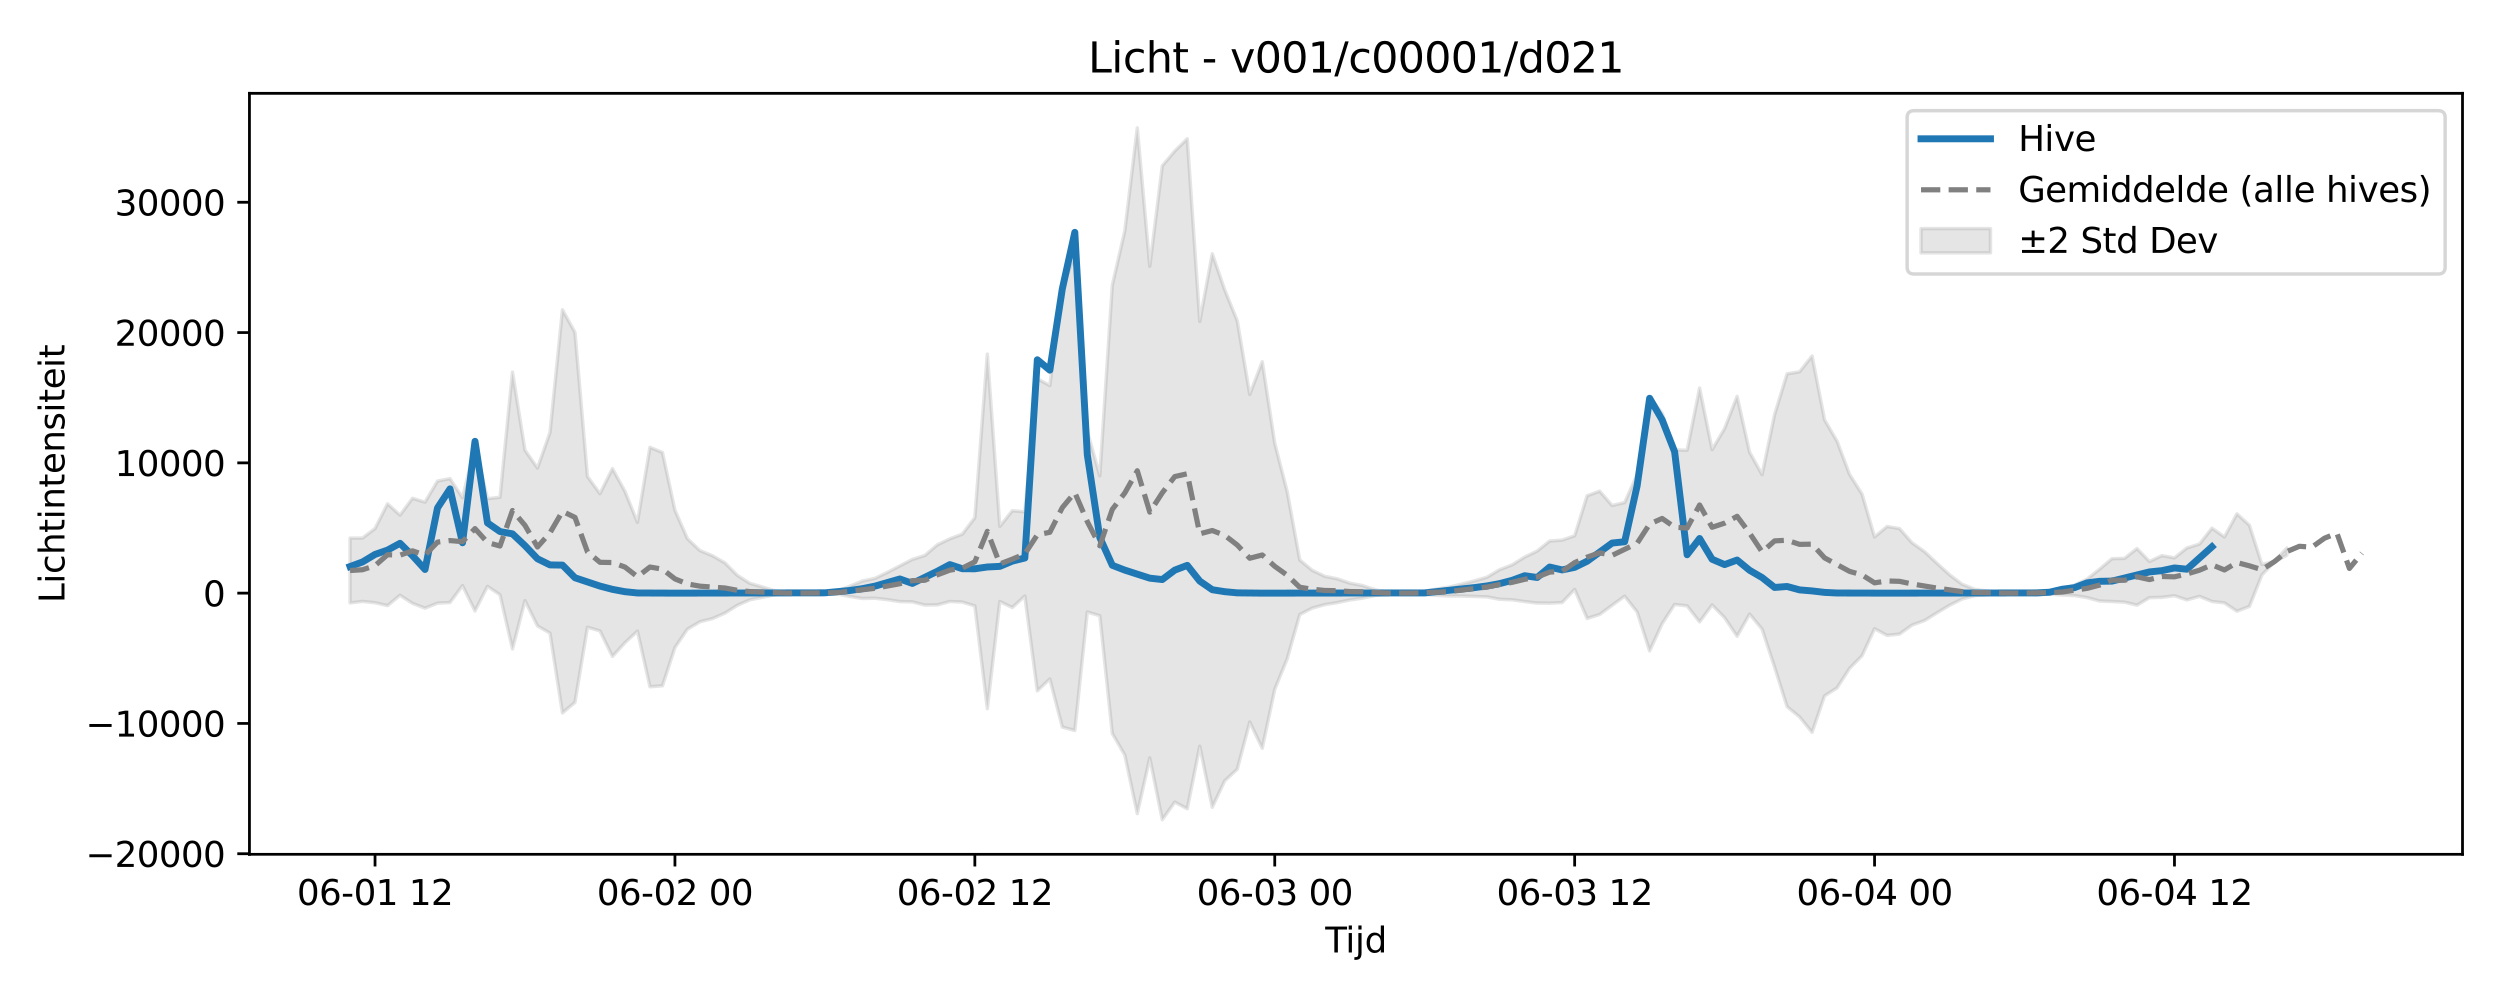 <?xml version="1.0" encoding="utf-8" standalone="no"?>
<!DOCTYPE svg PUBLIC "-//W3C//DTD SVG 1.1//EN"
  "http://www.w3.org/Graphics/SVG/1.1/DTD/svg11.dtd">
<svg xmlns:xlink="http://www.w3.org/1999/xlink" width="720pt" height="288pt" viewBox="0 0 720 288" xmlns="http://www.w3.org/2000/svg" version="1.1">
 <defs>
  <style type="text/css">*{stroke-linejoin: round; stroke-linecap: butt}</style>
 </defs>
 <g id="figure_1">
  <g id="patch_1">
   <path d="M 0 288 
L 720 288 
L 720 0 
L 0 0 
z
" style="fill: #ffffff"/>
  </g>
  <g id="axes_1">
   <g id="patch_2">
    <path d="M 71.84 246.04 
L 709.2 246.04 
L 709.2 26.88 
L 71.84 26.88 
z
" style="fill: #ffffff"/>
   </g>
   <g id="FillBetweenPolyCollection_1">
    <defs>
     <path id="m58462342ab" d="M 100.811 -133.028 
L 100.811 -114.357 
L 104.41 -114.783 
L 108.009 -114.416 
L 111.608 -113.574 
L 115.206 -116.566 
L 118.805 -114.227 
L 122.404 -112.846 
L 126.003 -114.295 
L 129.602 -114.468 
L 133.201 -119.355 
L 136.8 -112.042 
L 140.398 -119.131 
L 143.997 -116.706 
L 147.596 -101.097 
L 151.195 -115.022 
L 154.794 -107.732 
L 158.393 -105.656 
L 161.992 -82.675 
L 165.591 -85.717 
L 169.189 -107.345 
L 172.788 -106.304 
L 176.387 -98.937 
L 179.986 -102.887 
L 183.585 -106.236 
L 187.184 -90.218 
L 190.783 -90.483 
L 194.382 -101.502 
L 197.98 -106.797 
L 201.579 -108.932 
L 205.178 -109.838 
L 208.777 -111.414 
L 212.376 -113.691 
L 215.975 -115.256 
L 219.574 -115.963 
L 223.173 -116.721 
L 226.771 -117.114 
L 230.37 -117.173 
L 233.969 -117.147 
L 237.568 -116.974 
L 241.167 -116.913 
L 244.766 -116.209 
L 248.365 -115.632 
L 251.963 -115.706 
L 255.562 -115.296 
L 259.161 -114.743 
L 262.76 -114.662 
L 266.359 -113.744 
L 269.958 -113.79 
L 273.557 -114.767 
L 277.156 -114.609 
L 280.754 -113.494 
L 284.353 -83.909 
L 287.952 -114.769 
L 291.551 -113.027 
L 295.15 -116.335 
L 298.749 -89.032 
L 302.348 -92.454 
L 305.947 -78.601 
L 309.545 -77.619 
L 313.144 -111.748 
L 316.743 -110.667 
L 320.342 -76.762 
L 323.941 -70.55 
L 327.54 -53.676 
L 331.139 -69.714 
L 334.738 -51.922 
L 338.336 -56.99 
L 341.935 -55.078 
L 345.534 -73.093 
L 349.133 -55.512 
L 352.732 -63.145 
L 356.331 -66.466 
L 359.93 -80.051 
L 363.528 -72.497 
L 367.127 -89.466 
L 370.726 -98.288 
L 374.325 -111.013 
L 377.924 -112.862 
L 381.523 -113.867 
L 385.122 -114.45 
L 388.721 -115.207 
L 392.319 -115.715 
L 395.918 -116.474 
L 399.517 -117.042 
L 403.116 -117.163 
L 406.715 -117.105 
L 410.314 -116.818 
L 413.913 -116.49 
L 417.512 -116.327 
L 421.11 -116.335 
L 424.709 -116.211 
L 428.308 -116.088 
L 431.907 -115.4 
L 435.506 -115.257 
L 439.105 -114.748 
L 442.704 -114.319 
L 446.302 -114.281 
L 449.901 -114.474 
L 453.5 -118.237 
L 457.099 -109.886 
L 460.698 -111.037 
L 464.297 -113.679 
L 467.896 -116.298 
L 471.495 -111.75 
L 475.093 -100.527 
L 478.692 -108.36 
L 482.291 -113.921 
L 485.89 -113.504 
L 489.489 -108.886 
L 493.088 -113.78 
L 496.687 -110.085 
L 500.286 -104.758 
L 503.884 -111.155 
L 507.483 -106.798 
L 511.082 -95.864 
L 514.681 -84.483 
L 518.28 -81.524 
L 521.879 -77.085 
L 525.478 -87.599 
L 529.077 -89.896 
L 532.675 -95.508 
L 536.274 -99.164 
L 539.873 -106.927 
L 543.472 -105.001 
L 547.071 -105.38 
L 550.67 -107.979 
L 554.269 -109.278 
L 557.867 -111.51 
L 561.466 -113.676 
L 565.065 -115.475 
L 568.664 -116.423 
L 572.263 -116.783 
L 575.862 -117.111 
L 579.461 -117.161 
L 583.06 -117.074 
L 586.658 -116.767 
L 590.257 -116.905 
L 593.856 -116.623 
L 597.455 -116.463 
L 601.054 -115.903 
L 604.653 -114.908 
L 608.252 -114.758 
L 611.851 -114.568 
L 615.449 -113.718 
L 619.048 -115.867 
L 622.647 -115.959 
L 626.246 -116.416 
L 629.845 -115.22 
L 633.444 -116.254 
L 637.043 -114.773 
L 640.642 -114.364 
L 644.24 -111.969 
L 647.839 -113.357 
L 651.438 -122.427 
L 655.037 -126.195 
L 658.636 -128.122 
L 658.636 -130.177 
L 658.636 -130.177 
L 655.037 -126.305 
L 651.438 -125.448 
L 647.839 -136.712 
L 644.24 -140.016 
L 640.642 -133.349 
L 637.043 -135.886 
L 633.444 -131.303 
L 629.845 -130.196 
L 626.246 -127.334 
L 622.647 -127.982 
L 619.048 -126.298 
L 615.449 -130.023 
L 611.851 -127.18 
L 608.252 -127.092 
L 604.653 -124.057 
L 601.054 -121.193 
L 597.455 -119.496 
L 593.856 -118.355 
L 590.257 -117.7 
L 586.658 -117.825 
L 583.06 -117.336 
L 579.461 -117.202 
L 575.862 -117.274 
L 572.263 -117.771 
L 568.664 -118.316 
L 565.065 -119.749 
L 561.466 -122.471 
L 557.867 -125.749 
L 554.269 -129.126 
L 550.67 -131.671 
L 547.071 -135.767 
L 543.472 -136.364 
L 539.873 -133.36 
L 536.274 -145.688 
L 532.675 -151.374 
L 529.077 -160.934 
L 525.478 -167.066 
L 521.879 -185.469 
L 518.28 -180.927 
L 514.681 -180.34 
L 511.082 -168.589 
L 507.483 -151.301 
L 503.884 -157.775 
L 500.286 -173.839 
L 496.687 -164.59 
L 493.088 -158.505 
L 489.489 -176.241 
L 485.89 -158.339 
L 482.291 -158.448 
L 478.692 -169.01 
L 475.093 -173.617 
L 471.495 -151.319 
L 467.896 -143.264 
L 464.297 -142.425 
L 460.698 -146.547 
L 457.099 -145.221 
L 453.5 -133.698 
L 449.901 -132.447 
L 446.302 -132.18 
L 442.704 -129.299 
L 439.105 -127.566 
L 435.506 -125.317 
L 431.907 -123.938 
L 428.308 -121.782 
L 424.709 -120.725 
L 421.11 -119.825 
L 417.512 -118.956 
L 413.913 -118.391 
L 410.314 -117.731 
L 406.715 -117.281 
L 403.116 -117.197 
L 399.517 -117.373 
L 395.918 -118.205 
L 392.319 -119.386 
L 388.721 -120.063 
L 385.122 -121.301 
L 381.523 -122.028 
L 377.924 -123.747 
L 374.325 -126.723 
L 370.726 -146.358 
L 367.127 -160.338 
L 363.528 -183.832 
L 359.93 -174.4 
L 356.331 -195.613 
L 352.732 -204.48 
L 349.133 -214.916 
L 345.534 -195.42 
L 341.935 -248.044 
L 338.336 -244.509 
L 334.738 -240.238 
L 331.139 -211.309 
L 327.54 -251.158 
L 323.941 -221.505 
L 320.342 -205.843 
L 316.743 -150.961 
L 313.144 -163.799 
L 309.545 -214.655 
L 305.947 -205.022 
L 302.348 -176.954 
L 298.749 -178.935 
L 295.15 -140.609 
L 291.551 -140.908 
L 287.952 -136.405 
L 284.353 -186.025 
L 280.754 -138.908 
L 277.156 -134.164 
L 273.557 -132.825 
L 269.958 -131.094 
L 266.359 -128.018 
L 262.76 -126.888 
L 259.161 -125.036 
L 255.562 -123.146 
L 251.963 -121.424 
L 248.365 -120.665 
L 244.766 -119.182 
L 241.167 -117.756 
L 237.568 -117.513 
L 233.969 -117.219 
L 230.37 -117.181 
L 226.771 -117.267 
L 223.173 -117.843 
L 219.574 -118.955 
L 215.975 -119.991 
L 212.376 -122.285 
L 208.777 -125.894 
L 205.178 -127.955 
L 201.579 -129.436 
L 197.98 -132.858 
L 194.382 -141.063 
L 190.783 -157.684 
L 187.184 -159.173 
L 183.585 -137.577 
L 179.986 -146.487 
L 176.387 -153.04 
L 172.788 -145.812 
L 169.189 -150.787 
L 165.591 -192.274 
L 161.992 -198.785 
L 158.393 -163.417 
L 154.794 -153.207 
L 151.195 -158.351 
L 147.596 -180.84 
L 143.997 -144.785 
L 140.398 -144.386 
L 136.8 -159.477 
L 133.201 -144.65 
L 129.602 -150.162 
L 126.003 -149.453 
L 122.404 -143.379 
L 118.805 -144.494 
L 115.206 -139.647 
L 111.608 -142.907 
L 108.009 -135.78 
L 104.41 -133.05 
L 100.811 -133.028 
z
" style="stroke: #808080; stroke-opacity: 0.2"/>
    </defs>
    <g clip-path="url(#p1dd95404e6)">
     <use xlink:href="#m58462342ab" x="0" y="288" style="fill: #808080; fill-opacity: 0.2; stroke: #808080; stroke-opacity: 0.2"/>
    </g>
   </g>
   <g id="matplotlib.axis_1">
    <g id="xtick_1">
     <g id="line2d_1">
      <defs>
       <path id="m1ea054afdd" d="M 0 0 
L 0 3.5 
" style="stroke: #000000; stroke-width: 0.8"/>
      </defs>
      <g>
       <use xlink:href="#m1ea054afdd" x="108.009" y="246.04" style="stroke: #000000; stroke-width: 0.8"/>
      </g>
     </g>
     <g id="text_1">
      <!-- 06-01 12 -->
      <g transform="translate(85.528 260.638) scale(0.1 -0.1)">
       <defs>
        <path id="DejaVuSans-30" d="M 2034 4250 
Q 1547 4250 1301 3770 
Q 1056 3291 1056 2328 
Q 1056 1369 1301 889 
Q 1547 409 2034 409 
Q 2525 409 2770 889 
Q 3016 1369 3016 2328 
Q 3016 3291 2770 3770 
Q 2525 4250 2034 4250 
z
M 2034 4750 
Q 2819 4750 3233 4129 
Q 3647 3509 3647 2328 
Q 3647 1150 3233 529 
Q 2819 -91 2034 -91 
Q 1250 -91 836 529 
Q 422 1150 422 2328 
Q 422 3509 836 4129 
Q 1250 4750 2034 4750 
z
" transform="scale(0.016)"/>
        <path id="DejaVuSans-36" d="M 2113 2584 
Q 1688 2584 1439 2293 
Q 1191 2003 1191 1497 
Q 1191 994 1439 701 
Q 1688 409 2113 409 
Q 2538 409 2786 701 
Q 3034 994 3034 1497 
Q 3034 2003 2786 2293 
Q 2538 2584 2113 2584 
z
M 3366 4563 
L 3366 3988 
Q 3128 4100 2886 4159 
Q 2644 4219 2406 4219 
Q 1781 4219 1451 3797 
Q 1122 3375 1075 2522 
Q 1259 2794 1537 2939 
Q 1816 3084 2150 3084 
Q 2853 3084 3261 2657 
Q 3669 2231 3669 1497 
Q 3669 778 3244 343 
Q 2819 -91 2113 -91 
Q 1303 -91 875 529 
Q 447 1150 447 2328 
Q 447 3434 972 4092 
Q 1497 4750 2381 4750 
Q 2619 4750 2861 4703 
Q 3103 4656 3366 4563 
z
" transform="scale(0.016)"/>
        <path id="DejaVuSans-2d" d="M 313 2009 
L 1997 2009 
L 1997 1497 
L 313 1497 
L 313 2009 
z
" transform="scale(0.016)"/>
        <path id="DejaVuSans-31" d="M 794 531 
L 1825 531 
L 1825 4091 
L 703 3866 
L 703 4441 
L 1819 4666 
L 2450 4666 
L 2450 531 
L 3481 531 
L 3481 0 
L 794 0 
L 794 531 
z
" transform="scale(0.016)"/>
        <path id="DejaVuSans-20" transform="scale(0.016)"/>
        <path id="DejaVuSans-32" d="M 1228 531 
L 3431 531 
L 3431 0 
L 469 0 
L 469 531 
Q 828 903 1448 1529 
Q 2069 2156 2228 2338 
Q 2531 2678 2651 2914 
Q 2772 3150 2772 3378 
Q 2772 3750 2511 3984 
Q 2250 4219 1831 4219 
Q 1534 4219 1204 4116 
Q 875 4013 500 3803 
L 500 4441 
Q 881 4594 1212 4672 
Q 1544 4750 1819 4750 
Q 2544 4750 2975 4387 
Q 3406 4025 3406 3419 
Q 3406 3131 3298 2873 
Q 3191 2616 2906 2266 
Q 2828 2175 2409 1742 
Q 1991 1309 1228 531 
z
" transform="scale(0.016)"/>
       </defs>
       <use xlink:href="#DejaVuSans-30"/>
       <use xlink:href="#DejaVuSans-36" transform="translate(63.623 0)"/>
       <use xlink:href="#DejaVuSans-2d" transform="translate(127.246 0)"/>
       <use xlink:href="#DejaVuSans-30" transform="translate(163.33 0)"/>
       <use xlink:href="#DejaVuSans-31" transform="translate(226.953 0)"/>
       <use xlink:href="#DejaVuSans-20" transform="translate(290.576 0)"/>
       <use xlink:href="#DejaVuSans-31" transform="translate(322.363 0)"/>
       <use xlink:href="#DejaVuSans-32" transform="translate(385.986 0)"/>
      </g>
     </g>
    </g>
    <g id="xtick_2">
     <g id="line2d_2">
      <g>
       <use xlink:href="#m1ea054afdd" x="194.382" y="246.04" style="stroke: #000000; stroke-width: 0.8"/>
      </g>
     </g>
     <g id="text_2">
      <!-- 06-02 00 -->
      <g transform="translate(171.901 260.638) scale(0.1 -0.1)">
       <use xlink:href="#DejaVuSans-30"/>
       <use xlink:href="#DejaVuSans-36" transform="translate(63.623 0)"/>
       <use xlink:href="#DejaVuSans-2d" transform="translate(127.246 0)"/>
       <use xlink:href="#DejaVuSans-30" transform="translate(163.33 0)"/>
       <use xlink:href="#DejaVuSans-32" transform="translate(226.953 0)"/>
       <use xlink:href="#DejaVuSans-20" transform="translate(290.576 0)"/>
       <use xlink:href="#DejaVuSans-30" transform="translate(322.363 0)"/>
       <use xlink:href="#DejaVuSans-30" transform="translate(385.986 0)"/>
      </g>
     </g>
    </g>
    <g id="xtick_3">
     <g id="line2d_3">
      <g>
       <use xlink:href="#m1ea054afdd" x="280.754" y="246.04" style="stroke: #000000; stroke-width: 0.8"/>
      </g>
     </g>
     <g id="text_3">
      <!-- 06-02 12 -->
      <g transform="translate(258.274 260.638) scale(0.1 -0.1)">
       <use xlink:href="#DejaVuSans-30"/>
       <use xlink:href="#DejaVuSans-36" transform="translate(63.623 0)"/>
       <use xlink:href="#DejaVuSans-2d" transform="translate(127.246 0)"/>
       <use xlink:href="#DejaVuSans-30" transform="translate(163.33 0)"/>
       <use xlink:href="#DejaVuSans-32" transform="translate(226.953 0)"/>
       <use xlink:href="#DejaVuSans-20" transform="translate(290.576 0)"/>
       <use xlink:href="#DejaVuSans-31" transform="translate(322.363 0)"/>
       <use xlink:href="#DejaVuSans-32" transform="translate(385.986 0)"/>
      </g>
     </g>
    </g>
    <g id="xtick_4">
     <g id="line2d_4">
      <g>
       <use xlink:href="#m1ea054afdd" x="367.127" y="246.04" style="stroke: #000000; stroke-width: 0.8"/>
      </g>
     </g>
     <g id="text_4">
      <!-- 06-03 00 -->
      <g transform="translate(344.647 260.638) scale(0.1 -0.1)">
       <defs>
        <path id="DejaVuSans-33" d="M 2597 2516 
Q 3050 2419 3304 2112 
Q 3559 1806 3559 1356 
Q 3559 666 3084 287 
Q 2609 -91 1734 -91 
Q 1441 -91 1130 -33 
Q 819 25 488 141 
L 488 750 
Q 750 597 1062 519 
Q 1375 441 1716 441 
Q 2309 441 2620 675 
Q 2931 909 2931 1356 
Q 2931 1769 2642 2001 
Q 2353 2234 1838 2234 
L 1294 2234 
L 1294 2753 
L 1863 2753 
Q 2328 2753 2575 2939 
Q 2822 3125 2822 3475 
Q 2822 3834 2567 4026 
Q 2313 4219 1838 4219 
Q 1578 4219 1281 4162 
Q 984 4106 628 3988 
L 628 4550 
Q 988 4650 1302 4700 
Q 1616 4750 1894 4750 
Q 2613 4750 3031 4423 
Q 3450 4097 3450 3541 
Q 3450 3153 3228 2886 
Q 3006 2619 2597 2516 
z
" transform="scale(0.016)"/>
       </defs>
       <use xlink:href="#DejaVuSans-30"/>
       <use xlink:href="#DejaVuSans-36" transform="translate(63.623 0)"/>
       <use xlink:href="#DejaVuSans-2d" transform="translate(127.246 0)"/>
       <use xlink:href="#DejaVuSans-30" transform="translate(163.33 0)"/>
       <use xlink:href="#DejaVuSans-33" transform="translate(226.953 0)"/>
       <use xlink:href="#DejaVuSans-20" transform="translate(290.576 0)"/>
       <use xlink:href="#DejaVuSans-30" transform="translate(322.363 0)"/>
       <use xlink:href="#DejaVuSans-30" transform="translate(385.986 0)"/>
      </g>
     </g>
    </g>
    <g id="xtick_5">
     <g id="line2d_5">
      <g>
       <use xlink:href="#m1ea054afdd" x="453.5" y="246.04" style="stroke: #000000; stroke-width: 0.8"/>
      </g>
     </g>
     <g id="text_5">
      <!-- 06-03 12 -->
      <g transform="translate(431.02 260.638) scale(0.1 -0.1)">
       <use xlink:href="#DejaVuSans-30"/>
       <use xlink:href="#DejaVuSans-36" transform="translate(63.623 0)"/>
       <use xlink:href="#DejaVuSans-2d" transform="translate(127.246 0)"/>
       <use xlink:href="#DejaVuSans-30" transform="translate(163.33 0)"/>
       <use xlink:href="#DejaVuSans-33" transform="translate(226.953 0)"/>
       <use xlink:href="#DejaVuSans-20" transform="translate(290.576 0)"/>
       <use xlink:href="#DejaVuSans-31" transform="translate(322.363 0)"/>
       <use xlink:href="#DejaVuSans-32" transform="translate(385.986 0)"/>
      </g>
     </g>
    </g>
    <g id="xtick_6">
     <g id="line2d_6">
      <g>
       <use xlink:href="#m1ea054afdd" x="539.873" y="246.04" style="stroke: #000000; stroke-width: 0.8"/>
      </g>
     </g>
     <g id="text_6">
      <!-- 06-04 00 -->
      <g transform="translate(517.393 260.638) scale(0.1 -0.1)">
       <defs>
        <path id="DejaVuSans-34" d="M 2419 4116 
L 825 1625 
L 2419 1625 
L 2419 4116 
z
M 2253 4666 
L 3047 4666 
L 3047 1625 
L 3713 1625 
L 3713 1100 
L 3047 1100 
L 3047 0 
L 2419 0 
L 2419 1100 
L 313 1100 
L 313 1709 
L 2253 4666 
z
" transform="scale(0.016)"/>
       </defs>
       <use xlink:href="#DejaVuSans-30"/>
       <use xlink:href="#DejaVuSans-36" transform="translate(63.623 0)"/>
       <use xlink:href="#DejaVuSans-2d" transform="translate(127.246 0)"/>
       <use xlink:href="#DejaVuSans-30" transform="translate(163.33 0)"/>
       <use xlink:href="#DejaVuSans-34" transform="translate(226.953 0)"/>
       <use xlink:href="#DejaVuSans-20" transform="translate(290.576 0)"/>
       <use xlink:href="#DejaVuSans-30" transform="translate(322.363 0)"/>
       <use xlink:href="#DejaVuSans-30" transform="translate(385.986 0)"/>
      </g>
     </g>
    </g>
    <g id="xtick_7">
     <g id="line2d_7">
      <g>
       <use xlink:href="#m1ea054afdd" x="626.246" y="246.04" style="stroke: #000000; stroke-width: 0.8"/>
      </g>
     </g>
     <g id="text_7">
      <!-- 06-04 12 -->
      <g transform="translate(603.766 260.638) scale(0.1 -0.1)">
       <use xlink:href="#DejaVuSans-30"/>
       <use xlink:href="#DejaVuSans-36" transform="translate(63.623 0)"/>
       <use xlink:href="#DejaVuSans-2d" transform="translate(127.246 0)"/>
       <use xlink:href="#DejaVuSans-30" transform="translate(163.33 0)"/>
       <use xlink:href="#DejaVuSans-34" transform="translate(226.953 0)"/>
       <use xlink:href="#DejaVuSans-20" transform="translate(290.576 0)"/>
       <use xlink:href="#DejaVuSans-31" transform="translate(322.363 0)"/>
       <use xlink:href="#DejaVuSans-32" transform="translate(385.986 0)"/>
      </g>
     </g>
    </g>
    <g id="text_8">
     <!-- Tijd -->
     <g transform="translate(381.67 274.317) scale(0.1 -0.1)">
      <defs>
       <path id="DejaVuSans-54" d="M -19 4666 
L 3928 4666 
L 3928 4134 
L 2272 4134 
L 2272 0 
L 1638 0 
L 1638 4134 
L -19 4134 
L -19 4666 
z
" transform="scale(0.016)"/>
       <path id="DejaVuSans-69" d="M 603 3500 
L 1178 3500 
L 1178 0 
L 603 0 
L 603 3500 
z
M 603 4863 
L 1178 4863 
L 1178 4134 
L 603 4134 
L 603 4863 
z
" transform="scale(0.016)"/>
       <path id="DejaVuSans-6a" d="M 603 3500 
L 1178 3500 
L 1178 -63 
Q 1178 -731 923 -1031 
Q 669 -1331 103 -1331 
L -116 -1331 
L -116 -844 
L 38 -844 
Q 366 -844 484 -692 
Q 603 -541 603 -63 
L 603 3500 
z
M 603 4863 
L 1178 4863 
L 1178 4134 
L 603 4134 
L 603 4863 
z
" transform="scale(0.016)"/>
       <path id="DejaVuSans-64" d="M 2906 2969 
L 2906 4863 
L 3481 4863 
L 3481 0 
L 2906 0 
L 2906 525 
Q 2725 213 2448 61 
Q 2172 -91 1784 -91 
Q 1150 -91 751 415 
Q 353 922 353 1747 
Q 353 2572 751 3078 
Q 1150 3584 1784 3584 
Q 2172 3584 2448 3432 
Q 2725 3281 2906 2969 
z
M 947 1747 
Q 947 1113 1208 752 
Q 1469 391 1925 391 
Q 2381 391 2643 752 
Q 2906 1113 2906 1747 
Q 2906 2381 2643 2742 
Q 2381 3103 1925 3103 
Q 1469 3103 1208 2742 
Q 947 2381 947 1747 
z
" transform="scale(0.016)"/>
      </defs>
      <use xlink:href="#DejaVuSans-54"/>
      <use xlink:href="#DejaVuSans-69" transform="translate(57.959 0)"/>
      <use xlink:href="#DejaVuSans-6a" transform="translate(85.742 0)"/>
      <use xlink:href="#DejaVuSans-64" transform="translate(113.525 0)"/>
     </g>
    </g>
   </g>
   <g id="matplotlib.axis_2">
    <g id="ytick_1">
     <g id="line2d_8">
      <defs>
       <path id="m1567c0757a" d="M 0 0 
L -3.5 0 
" style="stroke: #000000; stroke-width: 0.8"/>
      </defs>
      <g>
       <use xlink:href="#m1567c0757a" x="71.84" y="245.87" style="stroke: #000000; stroke-width: 0.8"/>
      </g>
     </g>
     <g id="text_9">
      <!-- −20000 -->
      <g transform="translate(24.648 249.669) scale(0.1 -0.1)">
       <defs>
        <path id="DejaVuSans-2212" d="M 678 2272 
L 4684 2272 
L 4684 1741 
L 678 1741 
L 678 2272 
z
" transform="scale(0.016)"/>
       </defs>
       <use xlink:href="#DejaVuSans-2212"/>
       <use xlink:href="#DejaVuSans-32" transform="translate(83.789 0)"/>
       <use xlink:href="#DejaVuSans-30" transform="translate(147.412 0)"/>
       <use xlink:href="#DejaVuSans-30" transform="translate(211.035 0)"/>
       <use xlink:href="#DejaVuSans-30" transform="translate(274.658 0)"/>
       <use xlink:href="#DejaVuSans-30" transform="translate(338.281 0)"/>
      </g>
     </g>
    </g>
    <g id="ytick_2">
     <g id="line2d_9">
      <g>
       <use xlink:href="#m1567c0757a" x="71.84" y="208.347" style="stroke: #000000; stroke-width: 0.8"/>
      </g>
     </g>
     <g id="text_10">
      <!-- −10000 -->
      <g transform="translate(24.648 212.146) scale(0.1 -0.1)">
       <use xlink:href="#DejaVuSans-2212"/>
       <use xlink:href="#DejaVuSans-31" transform="translate(83.789 0)"/>
       <use xlink:href="#DejaVuSans-30" transform="translate(147.412 0)"/>
       <use xlink:href="#DejaVuSans-30" transform="translate(211.035 0)"/>
       <use xlink:href="#DejaVuSans-30" transform="translate(274.658 0)"/>
       <use xlink:href="#DejaVuSans-30" transform="translate(338.281 0)"/>
      </g>
     </g>
    </g>
    <g id="ytick_3">
     <g id="line2d_10">
      <g>
       <use xlink:href="#m1567c0757a" x="71.84" y="170.824" style="stroke: #000000; stroke-width: 0.8"/>
      </g>
     </g>
     <g id="text_11">
      <!-- 0 -->
      <g transform="translate(58.477 174.623) scale(0.1 -0.1)">
       <use xlink:href="#DejaVuSans-30"/>
      </g>
     </g>
    </g>
    <g id="ytick_4">
     <g id="line2d_11">
      <g>
       <use xlink:href="#m1567c0757a" x="71.84" y="133.301" style="stroke: #000000; stroke-width: 0.8"/>
      </g>
     </g>
     <g id="text_12">
      <!-- 10000 -->
      <g transform="translate(33.028 137.1) scale(0.1 -0.1)">
       <use xlink:href="#DejaVuSans-31"/>
       <use xlink:href="#DejaVuSans-30" transform="translate(63.623 0)"/>
       <use xlink:href="#DejaVuSans-30" transform="translate(127.246 0)"/>
       <use xlink:href="#DejaVuSans-30" transform="translate(190.869 0)"/>
       <use xlink:href="#DejaVuSans-30" transform="translate(254.492 0)"/>
      </g>
     </g>
    </g>
    <g id="ytick_5">
     <g id="line2d_12">
      <g>
       <use xlink:href="#m1567c0757a" x="71.84" y="95.778" style="stroke: #000000; stroke-width: 0.8"/>
      </g>
     </g>
     <g id="text_13">
      <!-- 20000 -->
      <g transform="translate(33.028 99.577) scale(0.1 -0.1)">
       <use xlink:href="#DejaVuSans-32"/>
       <use xlink:href="#DejaVuSans-30" transform="translate(63.623 0)"/>
       <use xlink:href="#DejaVuSans-30" transform="translate(127.246 0)"/>
       <use xlink:href="#DejaVuSans-30" transform="translate(190.869 0)"/>
       <use xlink:href="#DejaVuSans-30" transform="translate(254.492 0)"/>
      </g>
     </g>
    </g>
    <g id="ytick_6">
     <g id="line2d_13">
      <g>
       <use xlink:href="#m1567c0757a" x="71.84" y="58.254" style="stroke: #000000; stroke-width: 0.8"/>
      </g>
     </g>
     <g id="text_14">
      <!-- 30000 -->
      <g transform="translate(33.028 62.054) scale(0.1 -0.1)">
       <use xlink:href="#DejaVuSans-33"/>
       <use xlink:href="#DejaVuSans-30" transform="translate(63.623 0)"/>
       <use xlink:href="#DejaVuSans-30" transform="translate(127.246 0)"/>
       <use xlink:href="#DejaVuSans-30" transform="translate(190.869 0)"/>
       <use xlink:href="#DejaVuSans-30" transform="translate(254.492 0)"/>
      </g>
     </g>
    </g>
    <g id="text_15">
     <!-- Lichtintensiteit -->
     <g transform="translate(18.568 173.656) rotate(-90) scale(0.1 -0.1)">
      <defs>
       <path id="DejaVuSans-4c" d="M 628 4666 
L 1259 4666 
L 1259 531 
L 3531 531 
L 3531 0 
L 628 0 
L 628 4666 
z
" transform="scale(0.016)"/>
       <path id="DejaVuSans-63" d="M 3122 3366 
L 3122 2828 
Q 2878 2963 2633 3030 
Q 2388 3097 2138 3097 
Q 1578 3097 1268 2742 
Q 959 2388 959 1747 
Q 959 1106 1268 751 
Q 1578 397 2138 397 
Q 2388 397 2633 464 
Q 2878 531 3122 666 
L 3122 134 
Q 2881 22 2623 -34 
Q 2366 -91 2075 -91 
Q 1284 -91 818 406 
Q 353 903 353 1747 
Q 353 2603 823 3093 
Q 1294 3584 2113 3584 
Q 2378 3584 2631 3529 
Q 2884 3475 3122 3366 
z
" transform="scale(0.016)"/>
       <path id="DejaVuSans-68" d="M 3513 2113 
L 3513 0 
L 2938 0 
L 2938 2094 
Q 2938 2591 2744 2837 
Q 2550 3084 2163 3084 
Q 1697 3084 1428 2787 
Q 1159 2491 1159 1978 
L 1159 0 
L 581 0 
L 581 4863 
L 1159 4863 
L 1159 2956 
Q 1366 3272 1645 3428 
Q 1925 3584 2291 3584 
Q 2894 3584 3203 3211 
Q 3513 2838 3513 2113 
z
" transform="scale(0.016)"/>
       <path id="DejaVuSans-74" d="M 1172 4494 
L 1172 3500 
L 2356 3500 
L 2356 3053 
L 1172 3053 
L 1172 1153 
Q 1172 725 1289 603 
Q 1406 481 1766 481 
L 2356 481 
L 2356 0 
L 1766 0 
Q 1100 0 847 248 
Q 594 497 594 1153 
L 594 3053 
L 172 3053 
L 172 3500 
L 594 3500 
L 594 4494 
L 1172 4494 
z
" transform="scale(0.016)"/>
       <path id="DejaVuSans-6e" d="M 3513 2113 
L 3513 0 
L 2938 0 
L 2938 2094 
Q 2938 2591 2744 2837 
Q 2550 3084 2163 3084 
Q 1697 3084 1428 2787 
Q 1159 2491 1159 1978 
L 1159 0 
L 581 0 
L 581 3500 
L 1159 3500 
L 1159 2956 
Q 1366 3272 1645 3428 
Q 1925 3584 2291 3584 
Q 2894 3584 3203 3211 
Q 3513 2838 3513 2113 
z
" transform="scale(0.016)"/>
       <path id="DejaVuSans-65" d="M 3597 1894 
L 3597 1613 
L 953 1613 
Q 991 1019 1311 708 
Q 1631 397 2203 397 
Q 2534 397 2845 478 
Q 3156 559 3463 722 
L 3463 178 
Q 3153 47 2828 -22 
Q 2503 -91 2169 -91 
Q 1331 -91 842 396 
Q 353 884 353 1716 
Q 353 2575 817 3079 
Q 1281 3584 2069 3584 
Q 2775 3584 3186 3129 
Q 3597 2675 3597 1894 
z
M 3022 2063 
Q 3016 2534 2758 2815 
Q 2500 3097 2075 3097 
Q 1594 3097 1305 2825 
Q 1016 2553 972 2059 
L 3022 2063 
z
" transform="scale(0.016)"/>
       <path id="DejaVuSans-73" d="M 2834 3397 
L 2834 2853 
Q 2591 2978 2328 3040 
Q 2066 3103 1784 3103 
Q 1356 3103 1142 2972 
Q 928 2841 928 2578 
Q 928 2378 1081 2264 
Q 1234 2150 1697 2047 
L 1894 2003 
Q 2506 1872 2764 1633 
Q 3022 1394 3022 966 
Q 3022 478 2636 193 
Q 2250 -91 1575 -91 
Q 1294 -91 989 -36 
Q 684 19 347 128 
L 347 722 
Q 666 556 975 473 
Q 1284 391 1588 391 
Q 1994 391 2212 530 
Q 2431 669 2431 922 
Q 2431 1156 2273 1281 
Q 2116 1406 1581 1522 
L 1381 1569 
Q 847 1681 609 1914 
Q 372 2147 372 2553 
Q 372 3047 722 3315 
Q 1072 3584 1716 3584 
Q 2034 3584 2315 3537 
Q 2597 3491 2834 3397 
z
" transform="scale(0.016)"/>
      </defs>
      <use xlink:href="#DejaVuSans-4c"/>
      <use xlink:href="#DejaVuSans-69" transform="translate(55.713 0)"/>
      <use xlink:href="#DejaVuSans-63" transform="translate(83.496 0)"/>
      <use xlink:href="#DejaVuSans-68" transform="translate(138.477 0)"/>
      <use xlink:href="#DejaVuSans-74" transform="translate(201.855 0)"/>
      <use xlink:href="#DejaVuSans-69" transform="translate(241.064 0)"/>
      <use xlink:href="#DejaVuSans-6e" transform="translate(268.848 0)"/>
      <use xlink:href="#DejaVuSans-74" transform="translate(332.227 0)"/>
      <use xlink:href="#DejaVuSans-65" transform="translate(371.436 0)"/>
      <use xlink:href="#DejaVuSans-6e" transform="translate(432.959 0)"/>
      <use xlink:href="#DejaVuSans-73" transform="translate(496.338 0)"/>
      <use xlink:href="#DejaVuSans-69" transform="translate(548.438 0)"/>
      <use xlink:href="#DejaVuSans-74" transform="translate(576.221 0)"/>
      <use xlink:href="#DejaVuSans-65" transform="translate(615.43 0)"/>
      <use xlink:href="#DejaVuSans-69" transform="translate(676.953 0)"/>
      <use xlink:href="#DejaVuSans-74" transform="translate(704.736 0)"/>
     </g>
    </g>
   </g>
   <g id="line2d_14">
    <path d="M 100.811 163.168 
L 104.41 161.843 
L 108.009 159.675 
L 111.608 158.431 
L 115.206 156.473 
L 118.805 160.041 
L 122.404 164.006 
L 126.003 146.288 
L 129.602 140.795 
L 133.201 156.314 
L 136.8 127.106 
L 140.398 150.596 
L 143.997 153.091 
L 147.596 153.75 
L 151.195 157.151 
L 154.794 160.927 
L 158.393 162.694 
L 161.992 162.752 
L 165.591 166.398 
L 172.788 168.79 
L 176.387 169.737 
L 179.986 170.411 
L 183.585 170.775 
L 194.382 170.824 
L 237.568 170.733 
L 244.766 170.061 
L 248.365 169.535 
L 251.963 168.813 
L 259.161 166.744 
L 262.76 168.024 
L 269.958 164.525 
L 273.557 162.607 
L 277.156 163.795 
L 280.754 163.807 
L 284.353 163.293 
L 287.952 163.118 
L 291.551 161.602 
L 295.15 160.705 
L 298.749 103.617 
L 302.348 106.605 
L 305.947 83.186 
L 309.545 66.919 
L 313.144 130.964 
L 316.743 154.799 
L 320.342 162.806 
L 323.941 164.193 
L 331.139 166.513 
L 334.738 166.91 
L 338.336 164.196 
L 341.935 162.827 
L 345.534 167.357 
L 349.133 169.84 
L 352.732 170.404 
L 356.331 170.743 
L 363.528 170.824 
L 410.314 170.758 
L 424.709 169.218 
L 428.308 168.741 
L 431.907 168.078 
L 435.506 167.135 
L 439.105 165.808 
L 442.704 166.317 
L 446.302 163.309 
L 449.901 164.14 
L 453.5 163.394 
L 457.099 161.64 
L 464.297 156.396 
L 467.896 156.024 
L 471.495 139.895 
L 475.093 114.705 
L 478.692 120.929 
L 482.291 130.111 
L 485.89 159.767 
L 489.489 155.089 
L 493.088 161.065 
L 496.687 162.603 
L 500.286 161.293 
L 503.884 164.242 
L 507.483 166.34 
L 511.082 169.184 
L 514.681 168.907 
L 518.28 169.886 
L 521.879 170.188 
L 525.478 170.61 
L 529.077 170.784 
L 543.472 170.824 
L 586.658 170.759 
L 590.257 170.56 
L 593.856 169.716 
L 597.455 169.243 
L 601.054 167.871 
L 604.653 167.423 
L 608.252 167.359 
L 619.048 164.712 
L 622.647 164.345 
L 626.246 163.568 
L 629.845 163.93 
L 637.043 157.481 
L 637.043 157.481 
" clip-path="url(#p1dd95404e6)" style="fill: none; stroke: #1f77b4; stroke-width: 2; stroke-linecap: square"/>
   </g>
   <g id="line2d_15">
    <path d="M 100.811 164.307 
L 104.41 164.083 
L 108.009 162.902 
L 111.608 159.76 
L 115.206 159.894 
L 118.805 158.639 
L 122.404 159.887 
L 126.003 156.126 
L 129.602 155.685 
L 133.201 155.998 
L 136.8 152.24 
L 140.398 156.242 
L 143.997 157.254 
L 147.596 147.031 
L 151.195 151.313 
L 154.794 157.53 
L 158.393 153.463 
L 161.992 147.27 
L 165.591 149.005 
L 169.189 158.934 
L 172.788 161.942 
L 176.387 162.011 
L 179.986 163.313 
L 183.585 166.093 
L 187.184 163.304 
L 190.783 163.916 
L 194.382 166.717 
L 197.98 168.172 
L 201.579 168.816 
L 208.777 169.346 
L 212.376 170.012 
L 215.975 170.377 
L 226.771 170.809 
L 237.568 170.756 
L 241.167 170.666 
L 248.365 169.852 
L 251.963 169.435 
L 259.161 168.111 
L 262.76 167.225 
L 266.359 167.119 
L 269.958 165.558 
L 273.557 164.204 
L 277.156 163.613 
L 280.754 161.799 
L 284.353 153.033 
L 287.952 162.413 
L 291.551 161.032 
L 295.15 159.528 
L 298.749 154.016 
L 302.348 153.296 
L 305.947 146.188 
L 309.545 141.863 
L 313.144 150.226 
L 316.743 157.186 
L 320.342 146.697 
L 323.941 141.972 
L 327.54 135.583 
L 331.139 147.489 
L 334.738 141.92 
L 338.336 137.25 
L 341.935 136.439 
L 345.534 153.744 
L 349.133 152.786 
L 352.732 154.187 
L 356.331 156.961 
L 359.93 160.775 
L 363.528 159.836 
L 367.127 163.098 
L 370.726 165.677 
L 374.325 169.132 
L 377.924 169.696 
L 381.523 170.052 
L 385.122 170.125 
L 388.721 170.365 
L 392.319 170.449 
L 399.517 170.793 
L 406.715 170.807 
L 413.913 170.56 
L 417.512 170.359 
L 428.308 169.065 
L 431.907 168.331 
L 435.506 167.713 
L 439.105 166.843 
L 442.704 166.191 
L 446.302 164.769 
L 449.901 164.539 
L 453.5 162.032 
L 457.099 160.447 
L 460.698 159.208 
L 464.297 159.948 
L 471.495 156.466 
L 475.093 150.928 
L 478.692 149.315 
L 482.291 151.816 
L 485.89 152.078 
L 489.489 145.437 
L 493.088 151.857 
L 496.687 150.662 
L 500.286 148.701 
L 503.884 153.535 
L 507.483 158.951 
L 511.082 155.774 
L 514.681 155.589 
L 518.28 156.774 
L 521.879 156.723 
L 525.478 160.667 
L 532.675 164.559 
L 536.274 165.574 
L 539.873 167.857 
L 543.472 167.317 
L 547.071 167.427 
L 550.67 168.175 
L 557.867 169.371 
L 565.065 170.388 
L 568.664 170.631 
L 579.461 170.819 
L 590.257 170.698 
L 593.856 170.511 
L 601.054 169.452 
L 604.653 168.517 
L 608.252 167.075 
L 611.851 167.126 
L 615.449 166.129 
L 619.048 166.918 
L 622.647 166.029 
L 626.246 166.125 
L 629.845 165.292 
L 633.444 164.221 
L 637.043 162.67 
L 640.642 164.144 
L 644.24 162.008 
L 647.839 162.966 
L 651.438 164.063 
L 655.037 161.75 
L 658.636 158.85 
L 662.235 157.331 
L 665.834 157.588 
L 669.432 155.014 
L 673.031 153.548 
L 676.63 163.702 
L 680.229 159.326 
L 680.229 159.326 
" clip-path="url(#p1dd95404e6)" style="fill: none; stroke-dasharray: 5.55,2.4; stroke-dashoffset: 0; stroke: #808080; stroke-width: 1.5"/>
   </g>
   <g id="patch_3">
    <path d="M 71.84 246.04 
L 71.84 26.88 
" style="fill: none; stroke: #000000; stroke-width: 0.8; stroke-linejoin: miter; stroke-linecap: square"/>
   </g>
   <g id="patch_4">
    <path d="M 709.2 246.04 
L 709.2 26.88 
" style="fill: none; stroke: #000000; stroke-width: 0.8; stroke-linejoin: miter; stroke-linecap: square"/>
   </g>
   <g id="patch_5">
    <path d="M 71.84 246.04 
L 709.2 246.04 
" style="fill: none; stroke: #000000; stroke-width: 0.8; stroke-linejoin: miter; stroke-linecap: square"/>
   </g>
   <g id="patch_6">
    <path d="M 71.84 26.88 
L 709.2 26.88 
" style="fill: none; stroke: #000000; stroke-width: 0.8; stroke-linejoin: miter; stroke-linecap: square"/>
   </g>
   <g id="text_16">
    <!-- Licht - v001/c00001/d021 -->
    <g transform="translate(313.383 20.88) scale(0.12 -0.12)">
     <defs>
      <path id="DejaVuSans-76" d="M 191 3500 
L 800 3500 
L 1894 563 
L 2988 3500 
L 3597 3500 
L 2284 0 
L 1503 0 
L 191 3500 
z
" transform="scale(0.016)"/>
      <path id="DejaVuSans-2f" d="M 1625 4666 
L 2156 4666 
L 531 -594 
L 0 -594 
L 1625 4666 
z
" transform="scale(0.016)"/>
     </defs>
     <use xlink:href="#DejaVuSans-4c"/>
     <use xlink:href="#DejaVuSans-69" transform="translate(55.713 0)"/>
     <use xlink:href="#DejaVuSans-63" transform="translate(83.496 0)"/>
     <use xlink:href="#DejaVuSans-68" transform="translate(138.477 0)"/>
     <use xlink:href="#DejaVuSans-74" transform="translate(201.855 0)"/>
     <use xlink:href="#DejaVuSans-20" transform="translate(241.064 0)"/>
     <use xlink:href="#DejaVuSans-2d" transform="translate(272.852 0)"/>
     <use xlink:href="#DejaVuSans-20" transform="translate(308.936 0)"/>
     <use xlink:href="#DejaVuSans-76" transform="translate(340.723 0)"/>
     <use xlink:href="#DejaVuSans-30" transform="translate(399.902 0)"/>
     <use xlink:href="#DejaVuSans-30" transform="translate(463.525 0)"/>
     <use xlink:href="#DejaVuSans-31" transform="translate(527.148 0)"/>
     <use xlink:href="#DejaVuSans-2f" transform="translate(590.771 0)"/>
     <use xlink:href="#DejaVuSans-63" transform="translate(624.463 0)"/>
     <use xlink:href="#DejaVuSans-30" transform="translate(679.443 0)"/>
     <use xlink:href="#DejaVuSans-30" transform="translate(743.066 0)"/>
     <use xlink:href="#DejaVuSans-30" transform="translate(806.689 0)"/>
     <use xlink:href="#DejaVuSans-30" transform="translate(870.312 0)"/>
     <use xlink:href="#DejaVuSans-31" transform="translate(933.936 0)"/>
     <use xlink:href="#DejaVuSans-2f" transform="translate(997.559 0)"/>
     <use xlink:href="#DejaVuSans-64" transform="translate(1031.25 0)"/>
     <use xlink:href="#DejaVuSans-30" transform="translate(1094.727 0)"/>
     <use xlink:href="#DejaVuSans-32" transform="translate(1158.35 0)"/>
     <use xlink:href="#DejaVuSans-31" transform="translate(1221.973 0)"/>
    </g>
   </g>
   <g id="legend_1">
    <g id="patch_7">
     <path d="M 551.256 78.914 
L 702.2 78.914 
Q 704.2 78.914 704.2 76.914 
L 704.2 33.88 
Q 704.2 31.88 702.2 31.88 
L 551.256 31.88 
Q 549.256 31.88 549.256 33.88 
L 549.256 76.914 
Q 549.256 78.914 551.256 78.914 
z
" style="fill: #ffffff; opacity: 0.8; stroke: #cccccc; stroke-linejoin: miter"/>
    </g>
    <g id="line2d_16">
     <path d="M 553.256 39.978 
L 563.256 39.978 
L 573.256 39.978 
" style="fill: none; stroke: #1f77b4; stroke-width: 2; stroke-linecap: square"/>
    </g>
    <g id="text_17">
     <!-- Hive -->
     <g transform="translate(581.256 43.478) scale(0.1 -0.1)">
      <defs>
       <path id="DejaVuSans-48" d="M 628 4666 
L 1259 4666 
L 1259 2753 
L 3553 2753 
L 3553 4666 
L 4184 4666 
L 4184 0 
L 3553 0 
L 3553 2222 
L 1259 2222 
L 1259 0 
L 628 0 
L 628 4666 
z
" transform="scale(0.016)"/>
      </defs>
      <use xlink:href="#DejaVuSans-48"/>
      <use xlink:href="#DejaVuSans-69" transform="translate(75.195 0)"/>
      <use xlink:href="#DejaVuSans-76" transform="translate(102.979 0)"/>
      <use xlink:href="#DejaVuSans-65" transform="translate(162.158 0)"/>
     </g>
    </g>
    <g id="line2d_17">
     <path d="M 553.256 54.657 
L 563.256 54.657 
L 573.256 54.657 
" style="fill: none; stroke-dasharray: 5.55,2.4; stroke-dashoffset: 0; stroke: #808080; stroke-width: 1.5"/>
    </g>
    <g id="text_18">
     <!-- Gemiddelde (alle hives) -->
     <g transform="translate(581.256 58.157) scale(0.1 -0.1)">
      <defs>
       <path id="DejaVuSans-47" d="M 3809 666 
L 3809 1919 
L 2778 1919 
L 2778 2438 
L 4434 2438 
L 4434 434 
Q 4069 175 3628 42 
Q 3188 -91 2688 -91 
Q 1594 -91 976 548 
Q 359 1188 359 2328 
Q 359 3472 976 4111 
Q 1594 4750 2688 4750 
Q 3144 4750 3555 4637 
Q 3966 4525 4313 4306 
L 4313 3634 
Q 3963 3931 3569 4081 
Q 3175 4231 2741 4231 
Q 1884 4231 1454 3753 
Q 1025 3275 1025 2328 
Q 1025 1384 1454 906 
Q 1884 428 2741 428 
Q 3075 428 3337 486 
Q 3600 544 3809 666 
z
" transform="scale(0.016)"/>
       <path id="DejaVuSans-6d" d="M 3328 2828 
Q 3544 3216 3844 3400 
Q 4144 3584 4550 3584 
Q 5097 3584 5394 3201 
Q 5691 2819 5691 2113 
L 5691 0 
L 5113 0 
L 5113 2094 
Q 5113 2597 4934 2840 
Q 4756 3084 4391 3084 
Q 3944 3084 3684 2787 
Q 3425 2491 3425 1978 
L 3425 0 
L 2847 0 
L 2847 2094 
Q 2847 2600 2669 2842 
Q 2491 3084 2119 3084 
Q 1678 3084 1418 2786 
Q 1159 2488 1159 1978 
L 1159 0 
L 581 0 
L 581 3500 
L 1159 3500 
L 1159 2956 
Q 1356 3278 1631 3431 
Q 1906 3584 2284 3584 
Q 2666 3584 2933 3390 
Q 3200 3197 3328 2828 
z
" transform="scale(0.016)"/>
       <path id="DejaVuSans-6c" d="M 603 4863 
L 1178 4863 
L 1178 0 
L 603 0 
L 603 4863 
z
" transform="scale(0.016)"/>
       <path id="DejaVuSans-28" d="M 1984 4856 
Q 1566 4138 1362 3434 
Q 1159 2731 1159 2009 
Q 1159 1288 1364 580 
Q 1569 -128 1984 -844 
L 1484 -844 
Q 1016 -109 783 600 
Q 550 1309 550 2009 
Q 550 2706 781 3412 
Q 1013 4119 1484 4856 
L 1984 4856 
z
" transform="scale(0.016)"/>
       <path id="DejaVuSans-61" d="M 2194 1759 
Q 1497 1759 1228 1600 
Q 959 1441 959 1056 
Q 959 750 1161 570 
Q 1363 391 1709 391 
Q 2188 391 2477 730 
Q 2766 1069 2766 1631 
L 2766 1759 
L 2194 1759 
z
M 3341 1997 
L 3341 0 
L 2766 0 
L 2766 531 
Q 2569 213 2275 61 
Q 1981 -91 1556 -91 
Q 1019 -91 701 211 
Q 384 513 384 1019 
Q 384 1609 779 1909 
Q 1175 2209 1959 2209 
L 2766 2209 
L 2766 2266 
Q 2766 2663 2505 2880 
Q 2244 3097 1772 3097 
Q 1472 3097 1187 3025 
Q 903 2953 641 2809 
L 641 3341 
Q 956 3463 1253 3523 
Q 1550 3584 1831 3584 
Q 2591 3584 2966 3190 
Q 3341 2797 3341 1997 
z
" transform="scale(0.016)"/>
       <path id="DejaVuSans-29" d="M 513 4856 
L 1013 4856 
Q 1481 4119 1714 3412 
Q 1947 2706 1947 2009 
Q 1947 1309 1714 600 
Q 1481 -109 1013 -844 
L 513 -844 
Q 928 -128 1133 580 
Q 1338 1288 1338 2009 
Q 1338 2731 1133 3434 
Q 928 4138 513 4856 
z
" transform="scale(0.016)"/>
      </defs>
      <use xlink:href="#DejaVuSans-47"/>
      <use xlink:href="#DejaVuSans-65" transform="translate(77.49 0)"/>
      <use xlink:href="#DejaVuSans-6d" transform="translate(139.014 0)"/>
      <use xlink:href="#DejaVuSans-69" transform="translate(236.426 0)"/>
      <use xlink:href="#DejaVuSans-64" transform="translate(264.209 0)"/>
      <use xlink:href="#DejaVuSans-64" transform="translate(327.686 0)"/>
      <use xlink:href="#DejaVuSans-65" transform="translate(391.162 0)"/>
      <use xlink:href="#DejaVuSans-6c" transform="translate(452.686 0)"/>
      <use xlink:href="#DejaVuSans-64" transform="translate(480.469 0)"/>
      <use xlink:href="#DejaVuSans-65" transform="translate(543.945 0)"/>
      <use xlink:href="#DejaVuSans-20" transform="translate(605.469 0)"/>
      <use xlink:href="#DejaVuSans-28" transform="translate(637.256 0)"/>
      <use xlink:href="#DejaVuSans-61" transform="translate(676.27 0)"/>
      <use xlink:href="#DejaVuSans-6c" transform="translate(737.549 0)"/>
      <use xlink:href="#DejaVuSans-6c" transform="translate(765.332 0)"/>
      <use xlink:href="#DejaVuSans-65" transform="translate(793.115 0)"/>
      <use xlink:href="#DejaVuSans-20" transform="translate(854.639 0)"/>
      <use xlink:href="#DejaVuSans-68" transform="translate(886.426 0)"/>
      <use xlink:href="#DejaVuSans-69" transform="translate(949.805 0)"/>
      <use xlink:href="#DejaVuSans-76" transform="translate(977.588 0)"/>
      <use xlink:href="#DejaVuSans-65" transform="translate(1036.768 0)"/>
      <use xlink:href="#DejaVuSans-73" transform="translate(1098.291 0)"/>
      <use xlink:href="#DejaVuSans-29" transform="translate(1150.391 0)"/>
     </g>
    </g>
    <g id="patch_8">
     <path d="M 553.256 72.835 
L 573.256 72.835 
L 573.256 65.835 
L 553.256 65.835 
z
" style="fill: #808080; fill-opacity: 0.2; stroke: #808080; stroke-opacity: 0.2; stroke-linejoin: miter"/>
    </g>
    <g id="text_19">
     <!-- ±2 Std Dev -->
     <g transform="translate(581.256 72.835) scale(0.1 -0.1)">
      <defs>
       <path id="DejaVuSans-b1" d="M 2944 4013 
L 2944 2803 
L 4684 2803 
L 4684 2272 
L 2944 2272 
L 2944 1063 
L 2419 1063 
L 2419 2272 
L 678 2272 
L 678 2803 
L 2419 2803 
L 2419 4013 
L 2944 4013 
z
M 678 531 
L 4684 531 
L 4684 0 
L 678 0 
L 678 531 
z
" transform="scale(0.016)"/>
       <path id="DejaVuSans-53" d="M 3425 4513 
L 3425 3897 
Q 3066 4069 2747 4153 
Q 2428 4238 2131 4238 
Q 1616 4238 1336 4038 
Q 1056 3838 1056 3469 
Q 1056 3159 1242 3001 
Q 1428 2844 1947 2747 
L 2328 2669 
Q 3034 2534 3370 2195 
Q 3706 1856 3706 1288 
Q 3706 609 3251 259 
Q 2797 -91 1919 -91 
Q 1588 -91 1214 -16 
Q 841 59 441 206 
L 441 856 
Q 825 641 1194 531 
Q 1563 422 1919 422 
Q 2459 422 2753 634 
Q 3047 847 3047 1241 
Q 3047 1584 2836 1778 
Q 2625 1972 2144 2069 
L 1759 2144 
Q 1053 2284 737 2584 
Q 422 2884 422 3419 
Q 422 4038 858 4394 
Q 1294 4750 2059 4750 
Q 2388 4750 2728 4690 
Q 3069 4631 3425 4513 
z
" transform="scale(0.016)"/>
       <path id="DejaVuSans-44" d="M 1259 4147 
L 1259 519 
L 2022 519 
Q 2988 519 3436 956 
Q 3884 1394 3884 2338 
Q 3884 3275 3436 3711 
Q 2988 4147 2022 4147 
L 1259 4147 
z
M 628 4666 
L 1925 4666 
Q 3281 4666 3915 4102 
Q 4550 3538 4550 2338 
Q 4550 1131 3912 565 
Q 3275 0 1925 0 
L 628 0 
L 628 4666 
z
" transform="scale(0.016)"/>
      </defs>
      <use xlink:href="#DejaVuSans-b1"/>
      <use xlink:href="#DejaVuSans-32" transform="translate(83.789 0)"/>
      <use xlink:href="#DejaVuSans-20" transform="translate(147.412 0)"/>
      <use xlink:href="#DejaVuSans-53" transform="translate(179.199 0)"/>
      <use xlink:href="#DejaVuSans-74" transform="translate(242.676 0)"/>
      <use xlink:href="#DejaVuSans-64" transform="translate(281.885 0)"/>
      <use xlink:href="#DejaVuSans-20" transform="translate(345.361 0)"/>
      <use xlink:href="#DejaVuSans-44" transform="translate(377.148 0)"/>
      <use xlink:href="#DejaVuSans-65" transform="translate(454.15 0)"/>
      <use xlink:href="#DejaVuSans-76" transform="translate(515.674 0)"/>
     </g>
    </g>
   </g>
  </g>
 </g>
 <defs>
  <clipPath id="p1dd95404e6">
   <rect x="71.84" y="26.88" width="637.36" height="219.16"/>
  </clipPath>
 </defs>
</svg>
